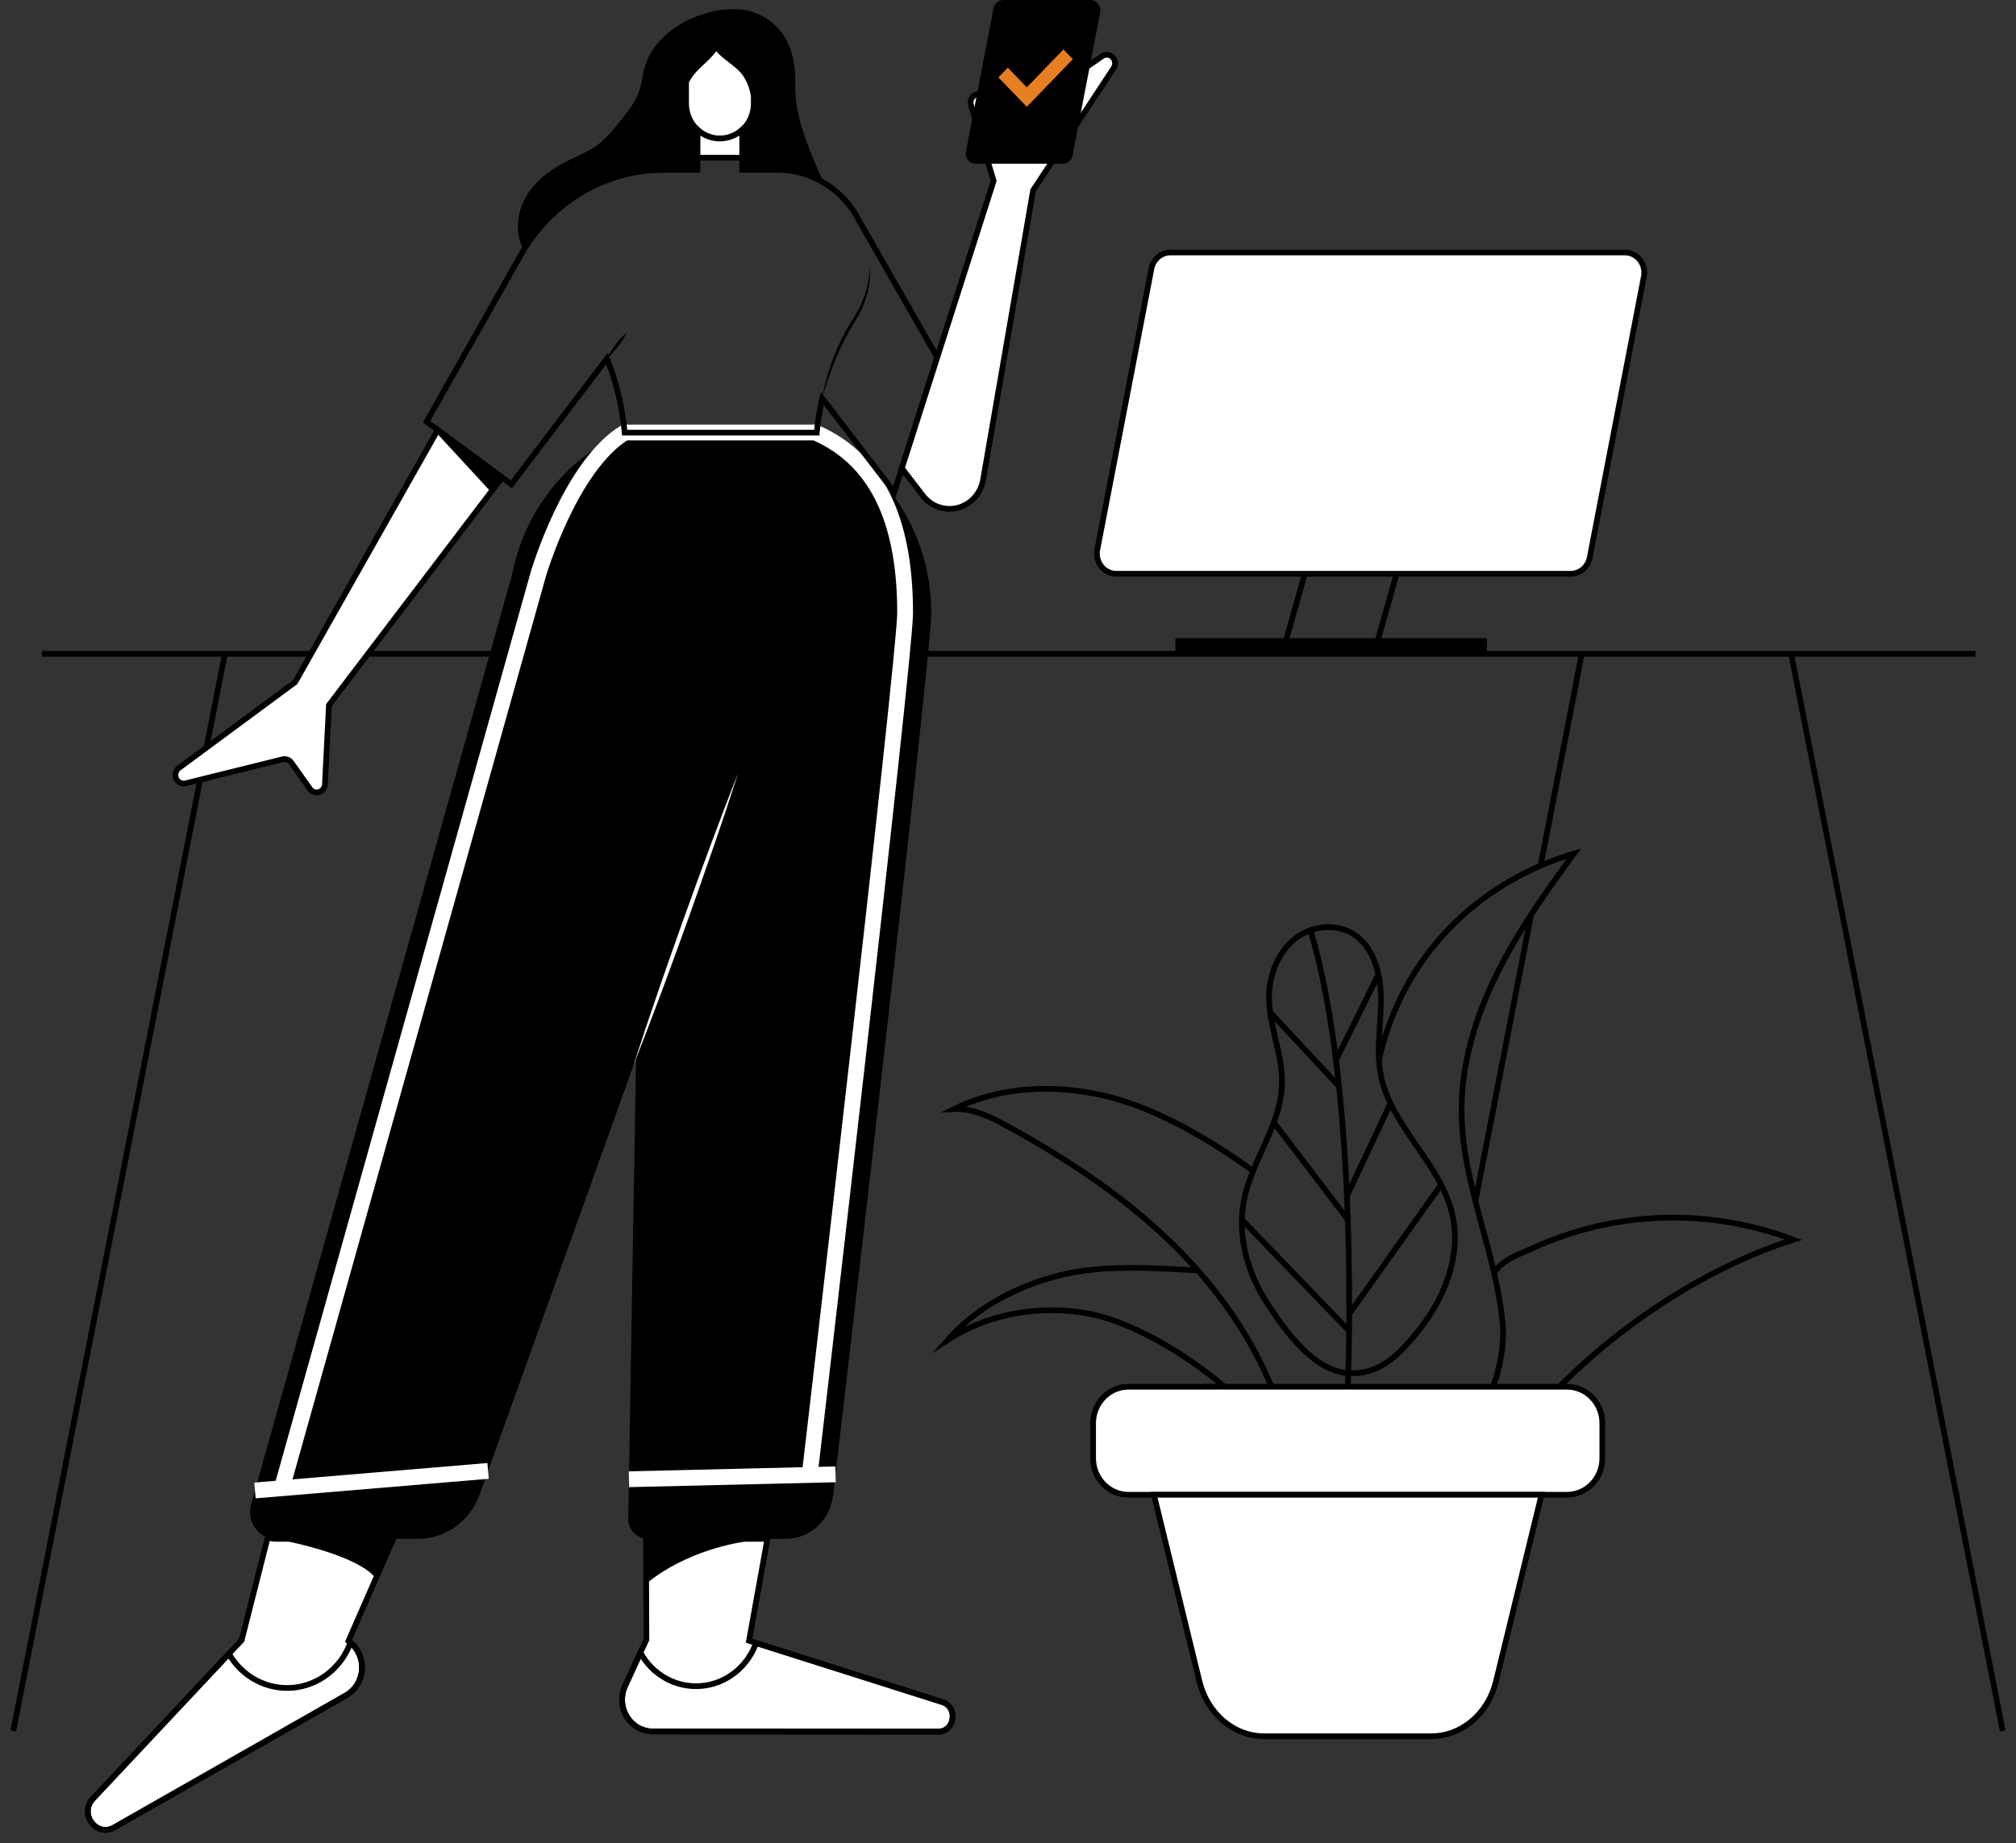 <svg width="152" height="139" viewBox="0 0 152 139" fill="none" xmlns="http://www.w3.org/2000/svg">
<rect x="0" y="0" width="152" height="139" fill="#333333" stroke="none"/>
<g id="Image">
<g id="Image_2">
<path id="Vector" d="M71.047 128.358L56.476 123.736L57.86 116.049H48.833C48.79 116.049 48.75 116.039 48.709 116.036L48.736 123.656L47.132 127.137C46.962 127.504 46.885 127.909 46.908 128.314C46.931 128.72 47.052 129.113 47.262 129.456C47.471 129.8 47.761 130.083 48.105 130.28C48.448 130.476 48.834 130.579 49.227 130.579L70.727 130.591C71.997 130.591 72.257 128.744 71.047 128.358ZM20.804 116.049C20.593 116.048 20.384 116.012 20.185 115.942L18.218 123.698L7.009 135.647C5.942 136.785 7.266 138.581 8.607 137.816L26.094 127.853C26.438 127.657 26.728 127.374 26.937 127.031C27.147 126.687 27.269 126.295 27.292 125.889C27.315 125.484 27.239 125.079 27.07 124.712C26.901 124.345 26.645 124.029 26.327 123.792L26.274 123.752L29.648 116.049H20.804Z" fill="white" stroke="black" stroke-width="0.43" stroke-miterlimit="10"/>
<path id="Vector_2" d="M151 130.538L135.045 49.304" stroke="black" stroke-width="0.43" stroke-miterlimit="10"/>
<path id="Vector_3" d="M116.156 65.288L119.262 49.304" stroke="black" stroke-width="0.43" stroke-miterlimit="10"/>
<path id="Vector_4" d="M111.242 90.582L115.436 68.996" stroke="black" stroke-width="0.43" stroke-miterlimit="10"/>
<path id="Vector_5" d="M15.566 56.385L16.957 49.304" stroke="black" stroke-width="0.43" stroke-miterlimit="10"/>
<path id="Vector_6" d="M1 130.538L15.089 58.805" stroke="black" stroke-width="0.43" stroke-miterlimit="10"/>
<path id="Vector_7" d="M27.752 49.304H148.946" stroke="black" stroke-width="0.43" stroke-miterlimit="10"/>
<path id="Vector_8" d="M3.17 49.304H23.463" stroke="black" stroke-width="0.43" stroke-miterlimit="10"/>
<path id="Vector_9" d="M112.107 48.128H88.621V49.304H112.107V48.128Z" fill="black"/>
<path id="Vector_10" d="M118.426 43.269H84.169C83.952 43.269 83.738 43.219 83.543 43.123C83.347 43.027 83.174 42.888 83.037 42.714C82.899 42.541 82.801 42.339 82.748 42.121C82.695 41.904 82.69 41.677 82.732 41.457L86.814 20.259C86.88 19.915 87.059 19.606 87.321 19.384C87.583 19.161 87.911 19.04 88.25 19.04H122.508C122.724 19.04 122.938 19.089 123.134 19.185C123.329 19.281 123.502 19.421 123.639 19.594C123.776 19.767 123.875 19.97 123.927 20.187C123.98 20.404 123.985 20.631 123.943 20.851L119.861 42.049C119.795 42.393 119.616 42.702 119.355 42.925C119.093 43.147 118.765 43.269 118.426 43.269Z" fill="white" stroke="black" stroke-width="0.43" stroke-miterlimit="10"/>
<path id="Vector_11" d="M98.409 43.167L96.734 49.089" stroke="black" stroke-width="0.43" stroke-miterlimit="10"/>
<path id="Vector_12" d="M105.328 43.167L103.655 49.089" stroke="black" stroke-width="0.43" stroke-miterlimit="10"/>
<path id="Vector_13" d="M118.148 104.58H85.081C83.61 104.58 82.417 105.814 82.417 107.337V109.969C82.417 111.492 83.61 112.726 85.081 112.726H118.148C119.619 112.726 120.811 111.492 120.811 109.969V107.337C120.811 105.814 119.619 104.58 118.148 104.58Z" fill="white" stroke="black" stroke-width="0.43" stroke-miterlimit="10"/>
<path id="Vector_14" d="M107.914 130.938H95.312C93.028 130.938 91.036 129.243 90.434 126.806L87.003 112.728H116.223L112.792 126.806C112.198 129.242 110.198 130.938 107.914 130.938Z" fill="white" stroke="black" stroke-width="0.43" stroke-miterlimit="10"/>
<path id="Vector_15" d="M101.622 104.58C101.622 104.58 102.572 82.72 98.808 70.159" stroke="black" stroke-width="0.43" stroke-miterlimit="10"/>
<path id="Vector_16" d="M100.727 79.941L103.929 73.497" stroke="black" stroke-width="0.43" stroke-miterlimit="10"/>
<path id="Vector_17" d="M100.953 81.916L95.724 76.298" stroke="black" stroke-width="0.43" stroke-miterlimit="10"/>
<path id="Vector_18" d="M101.552 90.187L104.839 83.207" stroke="black" stroke-width="0.43" stroke-miterlimit="10"/>
<path id="Vector_19" d="M101.622 91.976L96.039 84.647" stroke="black" stroke-width="0.43" stroke-miterlimit="10"/>
<path id="Vector_20" d="M101.728 100.382L93.632 91.976" stroke="black" stroke-width="0.43" stroke-miterlimit="10"/>
<path id="Vector_21" d="M108.651 89.348L101.727 99.086" stroke="black" stroke-width="0.43" stroke-miterlimit="10"/>
<path id="Vector_22" d="M101.657 103.546C99.09 103.415 96.906 100.405 95.469 98.17C94.032 95.934 93.28 93.146 93.795 90.513C94.387 87.475 96.573 84.854 96.66 81.754C96.723 79.491 95.638 77.329 95.683 75.055C95.716 73.4 96.418 71.72 97.71 70.741C99.002 69.763 100.892 69.607 102.208 70.549C103.671 71.597 104.129 73.629 104.121 75.467C104.113 77.304 103.762 79.168 104.093 80.977C104.828 84.977 108.686 87.735 109.525 91.713C110.159 94.682 108.942 97.798 107.096 100.161C105.597 102.081 104.031 103.738 101.657 103.546Z" stroke="black" stroke-width="0.43" stroke-miterlimit="10"/>
<path id="Vector_23" d="M103.971 79.941C105.678 72.226 111.316 66.563 118.668 64.37C116.554 67.276 114.452 70.217 112.851 73.454C111.25 76.691 110.159 80.266 110.198 83.901C110.257 89.351 112.818 94.465 113.301 99.892C113.435 101.407 113.09 103.144 112.583 104.574" stroke="black" stroke-width="0.43" stroke-miterlimit="10"/>
<path id="Vector_24" d="M122.639 88.453C122.667 88.453 122.72 88.407 122.743 88.392C122.767 88.378 122.818 88.33 122.845 88.33C122.818 88.33 122.766 88.378 122.742 88.391C122.718 88.404 122.667 88.453 122.639 88.453Z" fill="black"/>
<path id="Vector_25" d="M117.573 104.583C122.357 99.751 128.817 95.526 135.213 93.49C128.837 91.069 121.804 91.294 115.585 94.118C114.448 94.641 113.368 94.937 112.645 95.981M26.423 123.874C26.085 124.805 25.5 125.619 24.735 126.221C23.97 126.823 23.056 127.189 22.098 127.278C21.141 127.366 20.179 127.173 19.323 126.72C18.467 126.268 17.751 125.574 17.259 124.72L7.009 135.647C5.942 136.785 7.266 138.581 8.607 137.816L26.092 127.853C26.427 127.663 26.71 127.39 26.918 127.059C27.126 126.728 27.252 126.349 27.285 125.955C27.318 125.562 27.256 125.166 27.106 124.803C26.956 124.44 26.721 124.121 26.423 123.874ZM71.047 128.358L57.005 123.905C56.685 124.797 56.126 125.575 55.394 126.15C54.661 126.724 53.785 127.07 52.869 127.147C51.953 127.224 51.035 127.029 50.223 126.584C49.41 126.14 48.737 125.464 48.283 124.638L47.132 127.137C46.962 127.504 46.885 127.909 46.908 128.314C46.931 128.72 47.052 129.113 47.262 129.456C47.471 129.8 47.761 130.083 48.105 130.28C48.448 130.476 48.834 130.579 49.227 130.579L70.727 130.591C71.997 130.591 72.257 128.744 71.047 128.358Z" stroke="black" stroke-width="0.43" stroke-miterlimit="10"/>
<path id="Vector_26" d="M48.831 116.049C48.788 116.049 48.748 116.039 48.707 116.036L48.72 119.447C48.72 119.447 51.864 116.508 57.855 116.049H48.828H48.831ZM20.804 116.049H20.747C22.364 116.354 27.009 117.36 28.349 119.032L29.654 116.054L20.804 116.049Z" fill="black"/>
<path id="Vector_27" d="M61.465 32.624H47.1C44.947 33.553 43.047 35.014 41.567 36.88C40.087 38.745 39.072 40.958 38.611 43.324L18.927 113.461C18.843 113.762 18.827 114.08 18.881 114.388C18.936 114.697 19.059 114.989 19.241 115.24C19.423 115.491 19.659 115.694 19.93 115.835C20.201 115.975 20.501 116.049 20.804 116.049H31.526C32.535 116.049 33.52 115.729 34.348 115.133C35.176 114.537 35.808 113.692 36.159 112.713L47.956 79.799L47.37 114.516C47.367 114.717 47.402 114.916 47.474 115.103C47.546 115.289 47.653 115.459 47.789 115.602C47.925 115.746 48.087 115.86 48.266 115.937C48.445 116.015 48.637 116.055 48.831 116.055H59.241C60.123 116.055 60.974 115.718 61.632 115.111C62.291 114.503 62.71 113.666 62.811 112.759C62.811 112.759 70.217 49.571 70.217 46.224C70.217 43.316 69.386 40.474 67.829 38.054C66.271 35.634 64.057 33.745 61.465 32.624Z" fill="black"/>
<path id="Vector_28" d="M21.247 112.231L40.582 43.318C40.582 43.318 42.958 35.186 47.098 32.618H61.465C66.606 34.84 68.243 40.092 68.243 46.222C68.243 49.569 61.048 111.23 61.048 111.23" stroke="white" stroke-width="1.192" stroke-miterlimit="10"/>
<path id="Vector_29" d="M19.225 112.402L36.798 110.927" stroke="white" stroke-width="1.192" stroke-miterlimit="10"/>
<path id="Vector_30" d="M47.421 111.556L62.996 111.186" stroke="white" stroke-width="1.192" stroke-miterlimit="10"/>
<path id="Vector_31" d="M64.811 16.709C64.685 16.456 64.545 16.211 64.392 15.975L64.384 15.961C63.742 14.988 62.88 14.192 61.873 13.642C60.866 13.091 59.745 12.804 58.606 12.805H55.961V11.887H52.591V12.805H50.057C47.879 12.805 45.739 13.396 43.849 14.517C41.96 15.638 40.387 17.252 39.287 19.197L32.16 31.803L38.553 36.527L45.764 27.04C46.472 28.825 46.922 30.708 47.1 32.629H61.58C61.664 31.76 61.803 30.897 61.995 30.046L67.423 37.112L70.668 26.95L64.811 16.709Z" stroke="black" stroke-width="0.43" stroke-miterlimit="10"/>
<path id="Vector_32" d="M56.142 5.506C55.551 4.73 54.589 4.322 54.019 3.539C53.997 3.539 53.976 3.539 53.954 3.549C53.541 4.204 52.896 4.685 52.362 5.252C52.106 5.522 51.892 5.833 51.729 6.173V7.812C51.729 8.512 51.998 9.184 52.476 9.68C52.955 10.175 53.604 10.454 54.281 10.454C54.957 10.454 55.606 10.175 56.085 9.68C56.563 9.184 56.832 8.512 56.832 7.812V7.264C56.746 6.628 56.509 6.024 56.142 5.506Z" fill="white" stroke="black" stroke-width="0.43" stroke-miterlimit="10"/>
<path id="Vector_33" d="M54.274 10.446C53.655 10.448 53.056 10.214 52.591 9.79C53.419 11.418 55.96 10.938 55.96 10.938V9.79C55.494 10.214 54.895 10.447 54.274 10.446Z" fill="black"/>
<path id="Vector_34" d="M54.274 10.446C53.655 10.448 53.056 10.214 52.591 9.79V11.892H55.96V9.785C55.495 10.211 54.895 10.446 54.274 10.446Z" fill="white" stroke="black" stroke-width="0.43" stroke-miterlimit="10"/>
<path id="Vector_35" d="M61.989 30.036C62.062 29.592 62.163 29.154 62.271 28.725C62.378 28.296 62.519 27.861 62.667 27.437C62.963 26.587 63.327 25.765 63.756 24.978C63.97 24.586 64.212 24.203 64.445 23.831C64.675 23.457 64.875 23.064 65.041 22.655C65.368 21.828 65.558 20.95 65.603 20.058C65.624 20.509 65.604 20.961 65.541 21.408C65.47 21.855 65.359 22.294 65.21 22.719C65.059 23.148 64.867 23.56 64.637 23.949C64.404 24.332 64.173 24.703 63.964 25.096C63.539 25.873 63.163 26.678 62.836 27.504C62.678 27.917 62.519 28.337 62.382 28.761C62.244 29.186 62.114 29.605 61.989 30.036Z" fill="black"/>
<path id="Vector_36" d="M70.606 27.127L70.581 27.081L67.996 35.175L68.831 36.261L70.606 27.127Z" fill="black"/>
<path id="Vector_37" d="M45.764 27.035C45.851 26.845 45.951 26.661 46.064 26.486C46.173 26.311 46.293 26.143 46.415 25.98C46.537 25.816 46.67 25.652 46.808 25.506C46.946 25.35 47.095 25.206 47.255 25.075C47.169 25.266 47.068 25.449 46.954 25.624C46.845 25.799 46.726 25.966 46.602 26.13C46.479 26.294 46.349 26.458 46.209 26.604C46.072 26.759 45.923 26.903 45.764 27.035ZM59.96 6.32C60.009 4.126 59.366 2.237 57.488 1.216C56.138 0.484 54.494 0.59 53.037 1.052C51.018 1.688 49.078 3.144 48.55 5.26C48.438 5.72 48.392 6.201 48.262 6.656C47.994 7.589 47.38 8.364 46.78 9.115C46.252 9.771 45.715 10.441 45.038 10.938C44.331 11.459 43.504 11.77 42.724 12.164C41.555 12.752 40.451 13.562 39.746 14.693C39.041 15.824 38.796 17.315 39.342 18.54C39.389 18.646 39.442 18.748 39.501 18.848C39.923 18.151 40.41 17.497 40.954 16.897C41.132 16.702 41.312 16.514 41.499 16.332L41.518 16.314C41.702 16.137 41.889 15.965 42.081 15.799L42.118 15.768C42.305 15.61 42.496 15.456 42.69 15.307L42.754 15.26C42.942 15.119 43.132 14.983 43.328 14.855L43.424 14.793C43.611 14.671 43.799 14.553 43.992 14.444L44.125 14.37C44.307 14.268 44.493 14.168 44.681 14.075C44.738 14.045 44.798 14.021 44.855 13.993C45.034 13.908 45.212 13.829 45.394 13.75C45.467 13.719 45.541 13.693 45.614 13.663C45.783 13.596 45.955 13.529 46.127 13.47C46.217 13.439 46.309 13.414 46.4 13.385C46.558 13.334 46.716 13.281 46.875 13.237C46.984 13.208 47.095 13.185 47.206 13.157C47.353 13.123 47.499 13.085 47.648 13.054C47.796 13.023 47.914 13.008 48.047 12.985C48.18 12.962 48.305 12.937 48.435 12.921C48.593 12.898 48.766 12.885 48.932 12.868C49.033 12.86 49.135 12.845 49.238 12.839C49.507 12.821 49.779 12.811 50.052 12.811H52.586V9.785C52.314 9.538 52.097 9.233 51.948 8.891C51.8 8.549 51.723 8.178 51.724 7.804V6.165C51.888 5.825 52.101 5.514 52.358 5.243C52.892 4.676 53.536 4.204 53.95 3.54C53.972 3.54 53.992 3.54 54.014 3.531C54.585 4.319 55.546 4.727 56.137 5.497C56.501 6.014 56.736 6.615 56.821 7.248V7.795C56.821 8.171 56.744 8.541 56.594 8.883C56.445 9.225 56.227 9.53 55.955 9.777V12.796H58.599C58.755 12.796 58.908 12.801 59.06 12.811L59.17 12.823C59.285 12.832 59.401 12.842 59.515 12.859L59.62 12.875C59.735 12.893 59.851 12.911 59.965 12.936L60.047 12.954C60.167 12.98 60.288 13.009 60.407 13.042L60.464 13.059C60.59 13.095 60.715 13.134 60.841 13.178L60.874 13.19C61.004 13.237 61.134 13.288 61.262 13.342H61.276C61.409 13.399 61.541 13.46 61.669 13.526C61.8 13.593 61.93 13.663 62.057 13.739C61.069 11.315 59.89 8.933 59.96 6.32Z" fill="black"/>
<path id="Vector_38" d="M47.765 80.332C48.363 78.474 48.98 76.625 49.616 74.785C50.25 72.941 50.901 71.105 51.555 69.269C52.209 67.434 52.877 65.606 53.56 63.782C54.242 61.957 54.93 60.13 55.647 58.327C55.051 60.184 54.434 62.033 53.796 63.873C53.158 65.714 52.512 67.552 51.857 69.389C51.197 71.222 50.533 73.052 49.852 74.877C49.171 76.701 48.477 78.52 47.765 80.332Z" fill="white"/>
<path id="Vector_39" d="M33.002 32.429L22.253 51.443L13.476 57.928C13.362 58.017 13.28 58.143 13.245 58.286C13.21 58.429 13.223 58.58 13.283 58.714C13.342 58.848 13.444 58.957 13.572 59.023C13.699 59.089 13.845 59.108 13.984 59.076L21.316 57.261C21.435 57.232 21.559 57.24 21.674 57.283C21.789 57.327 21.889 57.405 21.962 57.507L23.374 59.499C23.451 59.605 23.557 59.685 23.679 59.727C23.801 59.769 23.932 59.771 24.055 59.733C24.178 59.695 24.287 59.618 24.366 59.514C24.445 59.41 24.492 59.282 24.499 59.15L24.8 53.178L37.85 36.009L33.002 32.429Z" fill="white" stroke="black" stroke-width="0.43" stroke-miterlimit="10"/>
<path id="Vector_40" d="M50.063 12.805C49.832 12.805 49.602 12.805 49.374 12.828C49.602 12.814 49.832 12.805 50.063 12.805Z" stroke="black" stroke-width="0.43" stroke-miterlimit="10"/>
<path id="Vector_41" d="M33.002 32.429L32.892 32.624L37.022 37.107L37.857 36.007L33.002 32.429Z" fill="black"/>
<path id="Vector_42" d="M83.104 4.237L76.832 8.563C76.73 8.632 76.61 8.669 76.487 8.669C76.364 8.669 76.245 8.632 76.142 8.563L74.149 7.201C74.042 7.127 73.916 7.089 73.787 7.093C73.659 7.096 73.534 7.141 73.431 7.221C73.328 7.301 73.252 7.412 73.212 7.538C73.173 7.665 73.172 7.801 73.21 7.928L74.916 13.642L70.668 26.947L67.955 35.445L67.996 35.499L68.037 35.368L69.577 37.371C69.885 37.772 70.299 38.072 70.768 38.236C71.237 38.4 71.742 38.42 72.221 38.294C72.701 38.169 73.136 37.903 73.474 37.528C73.811 37.153 74.037 36.685 74.124 36.181L74.48 34.119L77.892 14.357L83.964 5.135C84.045 5.012 84.082 4.863 84.069 4.714C84.056 4.565 83.993 4.426 83.892 4.32C83.79 4.213 83.656 4.147 83.512 4.132C83.368 4.117 83.224 4.154 83.104 4.237Z" fill="white" stroke="black" stroke-width="0.43" stroke-miterlimit="10"/>
<path id="Vector_43" d="M81.739 99.004C85.261 99.561 89.568 102.226 92.311 104.577M81.742 99.004C78.221 98.447 74.487 99.086 71.465 101.041C73.695 98.516 76.799 96.936 80.017 96.149C80.634 96 81.258 95.886 81.886 95.808C84.65 95.459 87.669 95.662 90.352 95.808" stroke="black" stroke-width="0.43" stroke-miterlimit="10"/>
<path id="Vector_44" d="M94.487 88.311C91.245 85.977 87.36 83.651 83.525 82.698C79.691 81.746 75.508 81.879 71.94 83.638C73.391 83.569 74.762 84.265 76.044 84.973C80.751 87.573 85.29 90.594 89.077 94.48C91.904 97.383 94.303 100.799 95.86 104.577" stroke="black" stroke-width="0.43" stroke-miterlimit="10"/>
<path id="Vector_45" d="M80.141 12.352H73.561C73.451 12.352 73.342 12.327 73.243 12.278C73.143 12.229 73.055 12.158 72.985 12.07C72.915 11.982 72.865 11.878 72.838 11.768C72.811 11.657 72.808 11.541 72.83 11.429L74.911 0.621C74.945 0.446 75.036 0.289 75.17 0.176C75.303 0.062 75.47 0 75.643 9.15156e-09H82.222C82.332 -1.75703e-05 82.441 0.025 82.541 0.074C82.641 0.123 82.728 0.194 82.799 0.282C82.868 0.371 82.919 0.474 82.945 0.585C82.972 0.695 82.975 0.811 82.953 0.923L80.866 11.731C80.832 11.905 80.742 12.062 80.61 12.175C80.478 12.288 80.312 12.35 80.141 12.352Z" fill="black"/>
<path id="Vector_46" d="M77.417 8.054L75.274 5.838L75.984 5.104L77.417 6.587L80.18 3.727L80.89 4.462L77.417 8.054Z" fill="#E67E22"/>
</g>
</g>
</svg>
